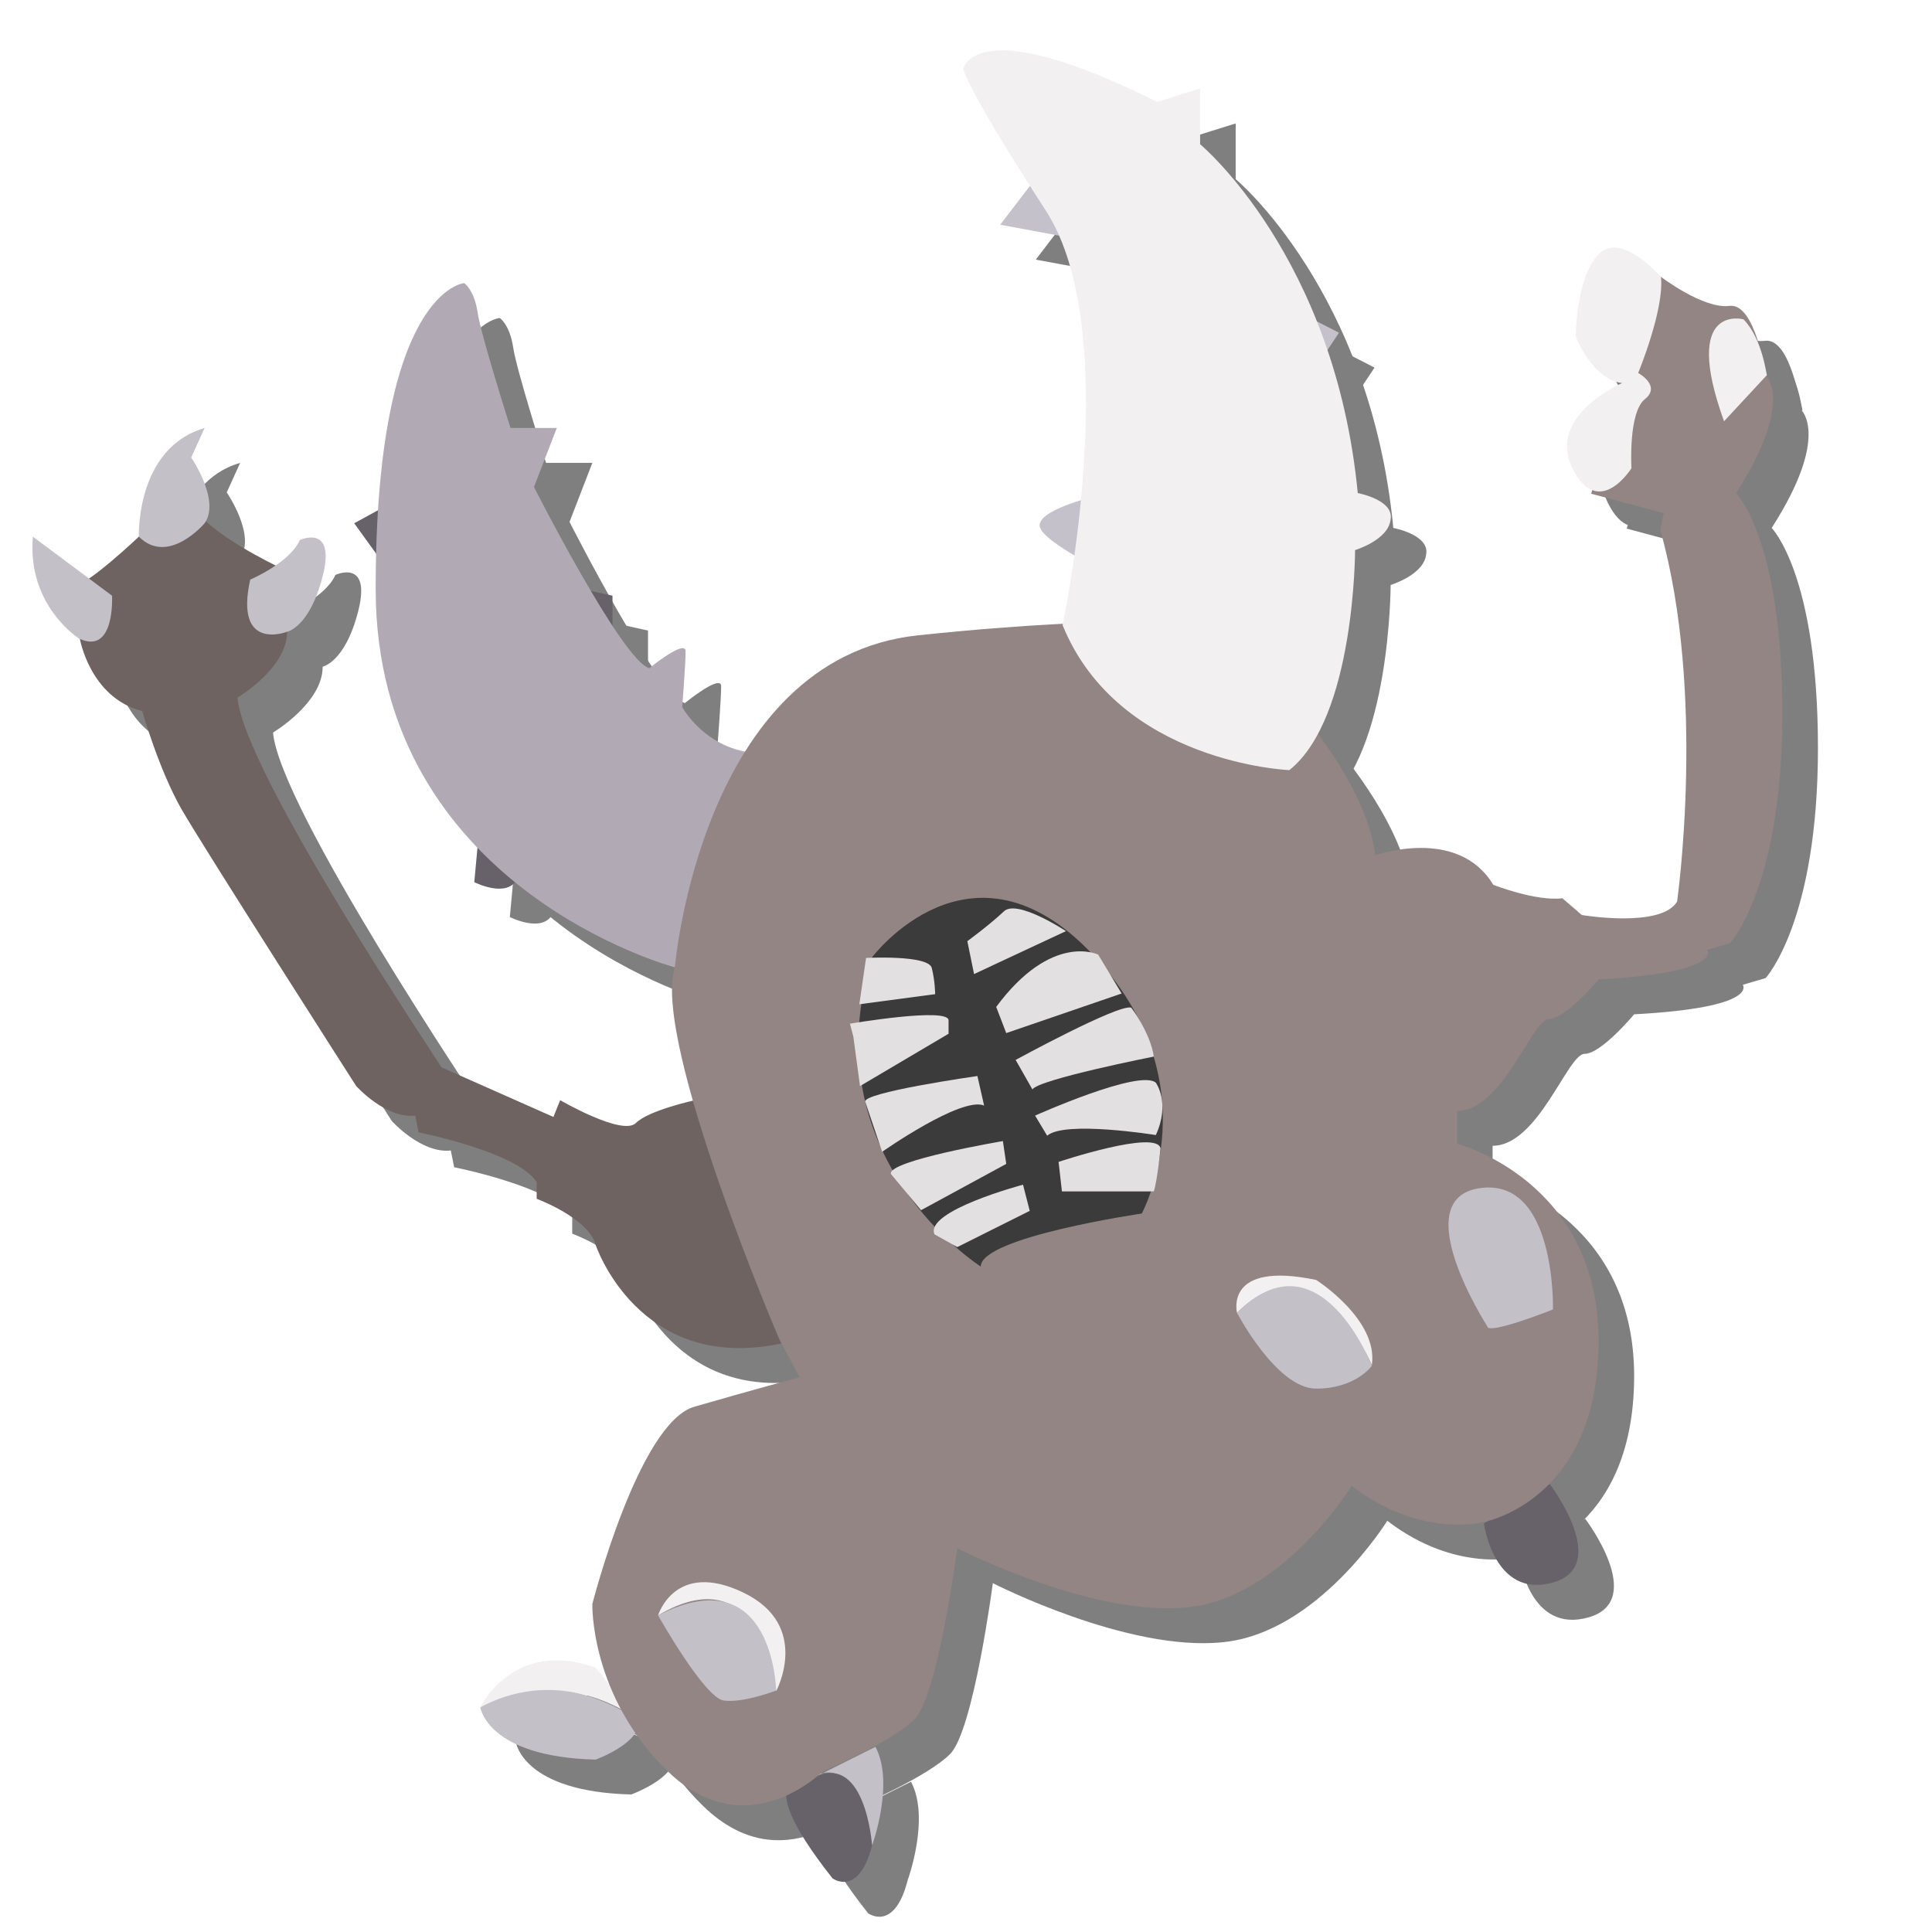 <?xml version="1.0" encoding="utf-8"?>
<!-- Generator: Adobe Illustrator 23.0.6, SVG Export Plug-In . SVG Version: 6.00 Build 0)  -->
<svg version="1.1" id="Layer_1" xmlns="http://www.w3.org/2000/svg" xmlns:xlink="http://www.w3.org/1999/xlink" x="0px" y="0px"
	 viewBox="0 0 288 288" style="enable-background:new 0 0 288 288;" xml:space="preserve">
<style type="text/css">
	.st0{opacity:0.5;}
	.st1{fill:#C3C0C8;}
	.st2{fill:#F2F0F0;}
	.st3{fill:#676269;}
	.st4{fill:#B1AAB5;}
	.st5{fill:#6E6361;}
	.st6{fill:#928584;}
	.st7{fill:#C5C1CA;}
	.st8{fill:#3C3B3B;}
	.st9{fill:#E2E0E0;}
</style>
<g class="st0">
	<path d="M76.9,259.7c0,0,1,7.4,17.2,7.8c0,0,6.9-2.5,6.4-5.9C100.5,261.7,87.7,252.4,76.9,259.7z"/>
	<path d="M76.9,259.7c0,0,4.9-10.3,17.2-5.9l6.4,7.8C100.5,261.7,89.7,252.9,76.9,259.7z"/>
	<path d="M126,270.5c0,0,6.4-5.9,9.3,9.8c0,0,3.4-9.3,0.5-14.7L126,270.5z"/>
	<path d="M126,270.5c0,0-9.8-2,3.4,14.7c0,0,3.9,2.9,5.9-4.9C135.3,280.3,134.3,265.6,126,270.5z"/>
	<path d="M226.5,232.3c0,0,1.5,11.3,10.3,8.8s-0.5-14.7-0.5-14.7L226.5,232.3z"/>
	<polygon points="62.5,80.8 58.1,83.2 62,88.6 	"/>
	<polygon points="92.1,93 96.6,94 96.6,100.4 	"/>
	<path d="M76.5,131.3l-0.5,5.4c0,0,4.9,2.5,6.4-0.5c1.5-2.9-3.9-4.4-3.9-4.4L76.5,131.3z"/>
	<path d="M105.9,149.4c0,0-44.6-11.8-44.6-56.4s13.2-45.6,13.2-45.6s1.5,1,2,4.4S81.4,69,81.4,69h6.9l-3.4,8.8c0,0,13.2,26,17.2,27
		c0,0,5.4-4.4,5.4-2.5s-0.5,8.3-0.5,8.3s3.4,6.4,11.3,6.9C126,118,105.9,149.4,105.9,149.4z"/>
	<path d="M40.7,109.2c0,0,7.4-4.4,7.4-9.8s-1.5-9.8-1.5-9.8s-10.3-4.9-12.3-8.8S26,85.2,26,85.2s-7.8,7.4-9.8,7.4s1,7.8,1,7.8
		s1.5,8.8,9.3,10.8c0,0,2.5,8.8,5.9,14.7c3.4,5.9,26,41.2,26,41.2s4.4,4.9,8.8,4.4l0.5,2.5c0,0,14.7,2.9,17.6,7.4v2.5
		c0,0,7.8,2.9,8.8,6.9c0,0,6.4,19.1,27.5,14.7c21.1-4.4,2-35.3,2-35.3l-14.7-1c0,0-6.9,1.5-8.8,3.4c-2,2-11.3-3.4-11.3-3.4l-1,2.5
		l-16.7-7.4C71.1,164.1,41.7,120.5,40.7,109.2z"/>
	<path d="M105.9,149.4c0,0,3.9-46.1,36.3-49.5s44.6-1.5,44.6-1.5s21.6,18.6,23.5,34.3c0,0,12.3-4.4,17.6,4.4c0,0,6.4,2.5,10.3,2
		l2.9,2.5c0,0,11.8,2,14.2-2c0,0,4.4-30.9-2.5-55.4l0.5-2.5l-10.8-2.9l8.3-30.4l2-2c0,0,6.4,4.9,10.3,4.4s5.4,10.3,5.4,10.3
		s4.4,3.9-4.4,17.6c0,0,6.9,6.9,6.9,32.8s-7.8,34.3-7.8,34.3l-3.4,1c0,0,2.5,3.4-16.2,4.4c0,0-4.9,5.9-7.4,5.9s-6.9,13.7-13.7,13.7
		v4.9c0,0,21.1,5.4,21.1,29.4s-17.2,27-17.2,27s-9.3,2.5-19.6-5.4c0,0-10.3,16.7-24.5,18.1c-14.2,1.5-34.3-8.8-34.3-8.8
		s-2.9,22.1-6.4,25.5c-3.4,3.4-13.7,7.8-13.7,7.8s-11.3,11.3-23,0s-11.3-25-11.3-25s6.9-27,15.2-29.4s15.7-4.4,15.7-4.4l-2.9-5.4
		C121.6,205.3,102.4,160.2,105.9,149.4z"/>
	<path d="M26,85.2c0,0-0.5-13.2,9.8-16.2l-2,4.4c0,0,4.4,6.4,2,9.8C35.8,83.2,30.4,89.6,26,85.2z"/>
	<path d="M17.1,100.4c0,0-7.8-4.9-6.9-15.2L22,94C22,94,22.5,102.9,17.1,100.4z"/>
	<path d="M42.6,91.6c0,0,5.9-2.5,7.4-5.9c0,0,5.4-2.5,3.4,5.4c-2,7.8-5.4,8.3-5.4,8.3S40.2,102.4,42.6,91.6z"/>
	<path d="M159.3,32.3l-4.9,6.4l10.8,2C165.2,40.6,160.8,32.3,159.3,32.3z"/>
	<polygon points="201,52.8 204.9,54.8 202.9,57.8 	"/>
	<path d="M168.1,79.3c0,0-8.3,2-7.8,4.4c0.5,2.5,11.8,7.8,11.8,7.8L168.1,79.3z"/>
	<path d="M163.7,98.4c0,0,9.3-43.6-2.5-61.8s-12.3-21.1-12.3-21.1s1.5-8.8,28.9,4.9l6.4-2v8.3c0,0,20.1,16.7,23.5,52
		c0,0,5.4,1,4.9,3.9c-0.3,3.1-5.3,4.6-5.3,4.6s0,25-9.8,32.8C197.5,120,172.1,119,163.7,98.4z"/>
	<path d="M252.9,46.5c0,0-5.9-6.9-9.3-3.4s-3.4,12.3-3.4,12.3s2.5,6.4,6.9,6.9c0,0-11.3,4.9-7.4,12.7c3.9,7.8,8.8,0,8.8,0
		s-0.5-8.3,2-10.3c2.5-2-1-3.9-1-3.9S253.4,51.4,252.9,46.5z"/>
	<path d="M265.2,52.8c0,0-9.3-2.5-2.9,15.2l6.4-6.9C268.6,61.2,268.1,55.8,265.2,52.8z"/>
	<path d="M103.4,246c0,0,2.5-8.3,12.7-3.4s4.9,14.7,4.9,14.7S119.1,236.7,103.4,246z"/>
	<path d="M189.7,200.9c0,0-2-7.8,11.8-4.9c0,0,9.3,5.9,8.3,12.7C209.8,208.7,201.5,189.1,189.7,200.9z"/>
	<path d="M103.4,246c0,0,6.9,12.3,9.8,12.7s7.8-1.5,7.8-1.5S120.6,237.2,103.4,246z"/>
	<path d="M189.7,200.9c0,0,5.9,11.3,11.8,11.3c5.9,0,8.3-3.4,8.3-3.4S202,188.6,189.7,200.9z"/>
	<path d="M227,202.9c0,0-12.3-19.1-1-20.6s10.8,18.1,10.8,18.1S227,204.3,227,202.9z"/>
	<path d="M151.5,194c0,0-25.5-16.2-16.2-46.1c0,0,14.7-19.6,32.8-0.5s7.4,38.7,7.4,38.7S151.5,189.6,151.5,194z"/>
	<path d="M134.4,148c0,0,9.3-0.5,9.8,1.5s0.5,3.9,0.5,3.9l-11.3,1.5L134.4,148z"/>
	<path d="M149.5,145.5l1,4.9l13.7-6.4c0,0-7.4-4.9-9.3-2.9C152.9,143,149.5,145.5,149.5,145.5z"/>
	<path d="M132,157.8c0,0,14.7-2.5,14.7-0.5s0,2,0,2l-13.2,7.8l-1-7.4L132,157.8z"/>
	<path d="M136.8,176.9c0,0,11.8-8.3,15.2-6.9l-1-4.4c0,0-17.6,2.5-16.7,3.9L136.8,176.9z"/>
	<path d="M142.6,185.6l12.7-6.9l-0.5-3.4c0,0-17.2,2.9-16.7,4.9L142.6,185.6z"/>
	<path d="M148,191.1l10.8-5.4l-1-3.9c0,0-14.7,3.9-13.2,7.4L148,191.1z"/>
	<path d="M169,147.5c0,0-6.9-3.4-15.2,7.8l1.5,3.9l17.2-5.9L169,147.5z"/>
	<path d="M177.3,162.7c0,0-17.2,3.4-18.1,4.9l-2.5-4.4c0,0,15.2-8.3,17.2-7.8C173.9,155.3,176.8,159.2,177.3,162.7z"/>
	<path d="M177.6,174.4c0,0-13.6-2.2-16.2,0.1l-1.8-3c0,0,15.6-7,18-4.9C177.6,166.6,179.8,169.6,177.6,174.4z"/>
	<path d="M177.3,182.8h-13.7l-0.5-4.4c0,0,14.7-4.9,15.2-2C178.3,176.4,177.8,181.3,177.3,182.8z"/>
</g>
<g>
	<path class="st1" d="M71.6,254.5c0,0,1,7.4,17.2,7.8c0,0,6.9-2.5,6.4-5.9C95.2,256.5,82.4,247.2,71.6,254.5z"/>
	<path class="st2" d="M71.6,254.5c0,0,4.9-10.3,17.2-5.9l6.4,7.8C95.2,256.5,84.4,247.7,71.6,254.5z"/>
	<path class="st1" d="M120.7,265.3c0,0,6.4-5.9,9.3,9.8c0,0,3.4-9.3,0.5-14.7L120.7,265.3z"/>
	<path class="st3" d="M120.7,265.3c0,0-9.8-2,3.4,14.7c0,0,3.9,2.9,5.9-4.9C130,275.1,129,260.4,120.7,265.3z"/>
	<path class="st3" d="M221.2,227.1c0,0,1.5,11.3,10.3,8.8s-0.5-14.7-0.5-14.7L221.2,227.1z"/>
	<polygon class="st3" points="57.2,75.6 52.8,78 56.7,83.4 	"/>
	<polygon class="st3" points="86.8,87.8 91.3,88.8 91.3,95.2 	"/>
	<path class="st3" d="M71.2,126.1l-0.5,5.4c0,0,4.9,2.5,6.4-0.5c1.5-2.9-3.9-4.4-3.9-4.4L71.2,126.1z"/>
	<path class="st4" d="M100.6,144.2c0,0-44.6-11.8-44.6-56.4s13.2-45.6,13.2-45.6s1.5,1,2,4.4s4.9,17.2,4.9,17.2H83l-3.4,8.8
		c0,0,13.2,26,17.2,27c0,0,5.4-4.4,5.4-2.5s-0.5,8.3-0.5,8.3s3.4,6.4,11.3,6.9C120.7,112.8,100.6,144.2,100.6,144.2z"/>
	<path class="st5" d="M35.4,104c0,0,7.4-4.4,7.4-9.8s-1.5-9.8-1.5-9.8S31,79.5,29,75.6S20.7,80,20.7,80s-7.8,7.4-9.8,7.4
		s1,7.8,1,7.8s1.5,8.8,9.3,10.8c0,0,2.5,8.8,5.9,14.7c3.4,5.9,26,41.2,26,41.2s4.4,4.9,8.8,4.4l0.5,2.5c0,0,14.7,2.9,17.6,7.4v2.5
		c0,0,7.8,2.9,8.8,6.9c0,0,6.4,19.1,27.5,14.7c21.1-4.4,2-35.3,2-35.3l-14.7-1c0,0-6.9,1.5-8.8,3.4c-2,2-11.3-3.4-11.3-3.4l-1,2.5
		l-16.7-7.4C65.8,158.9,36.4,115.3,35.4,104z"/>
	<path class="st6" d="M100.6,144.2c0,0,3.9-46.1,36.3-49.5s44.6-1.5,44.6-1.5s21.6,18.6,23.5,34.3c0,0,12.3-4.4,17.6,4.4
		c0,0,6.4,2.5,10.3,2l2.9,2.5c0,0,11.8,2,14.2-2c0,0,4.4-30.9-2.5-55.4l0.5-2.5l-10.8-2.9l8.3-30.4l2-2c0,0,6.4,4.9,10.3,4.4
		s5.4,10.3,5.4,10.3s4.4,3.9-4.4,17.6c0,0,6.9,6.9,6.9,32.8s-7.8,34.3-7.8,34.3l-3.4,1c0,0,2.5,3.4-16.2,4.4c0,0-4.9,5.9-7.4,5.9
		s-6.9,13.7-13.7,13.7v4.9c0,0,21.1,5.4,21.1,29.4s-17.2,27-17.2,27s-9.3,2.5-19.6-5.4c0,0-10.3,16.7-24.5,18.1
		c-14.2,1.5-34.3-8.8-34.3-8.8s-2.9,22.1-6.4,25.5c-3.4,3.4-13.7,7.8-13.7,7.8s-11.3,11.3-23,0s-11.3-25-11.3-25s6.9-27,15.2-29.4
		s15.7-4.4,15.7-4.4l-2.9-5.4C116.3,200.1,97.1,155,100.6,144.2z"/>
	<path class="st1" d="M20.7,80c0,0-0.5-13.2,9.8-16.2l-2,4.4c0,0,4.4,6.4,2,9.8C30.5,78,25.1,84.4,20.7,80z"/>
	<path class="st1" d="M11.8,95.2c0,0-7.8-4.9-6.9-15.2l11.8,8.8C16.7,88.8,17.2,97.7,11.8,95.2z"/>
	<path class="st1" d="M37.3,86.4c0,0,5.9-2.5,7.4-5.9c0,0,5.4-2.5,3.4,5.4c-2,7.8-5.4,8.3-5.4,8.3S34.9,97.2,37.3,86.4z"/>
	<path class="st7" d="M154,27.1l-4.9,6.4l10.8,2C159.9,35.4,155.5,27.1,154,27.1z"/>
	<polygon class="st7" points="195.7,47.6 199.6,49.6 197.6,52.6 	"/>
	<path class="st7" d="M162.8,74.1c0,0-8.3,2-7.8,4.4c0.5,2.5,11.8,7.8,11.8,7.8L162.8,74.1z"/>
	<path class="st2" d="M158.4,93.2c0,0,9.3-43.6-2.5-61.8s-12.3-21.1-12.3-21.1s1.5-8.8,28.9,4.9l6.4-2v8.3c0,0,20.1,16.7,23.5,52
		c0,0,5.4,1,4.9,3.9C207,80.5,202,82,202,82s0,25-9.8,32.8C192.2,114.8,166.8,113.8,158.4,93.2z"/>
	<path class="st2" d="M247.6,41.3c0,0-5.9-6.9-9.3-3.4s-3.4,12.3-3.4,12.3s2.5,6.4,6.9,6.9c0,0-11.3,4.9-7.4,12.7
		c3.9,7.8,8.8,0,8.8,0s-0.5-8.3,2-10.3c2.5-2-1-3.9-1-3.9S248.1,46.2,247.6,41.3z"/>
	<path class="st2" d="M259.9,47.6c0,0-9.3-2.5-2.9,15.2l6.4-6.9C263.3,56,262.8,50.6,259.9,47.6z"/>
	<path class="st2" d="M98.1,240.8c0,0,2.5-8.3,12.7-3.4s4.9,14.7,4.9,14.7S113.8,231.5,98.1,240.8z"/>
	<path class="st2" d="M184.4,195.7c0,0-2-7.8,11.8-4.9c0,0,9.3,5.9,8.3,12.7C204.5,203.5,196.2,183.9,184.4,195.7z"/>
	<path class="st1" d="M98.1,240.8c0,0,6.9,12.3,9.8,12.7s7.8-1.5,7.8-1.5S115.3,232,98.1,240.8z"/>
	<path class="st1" d="M184.4,195.7c0,0,5.9,11.3,11.8,11.3c5.9,0,8.3-3.4,8.3-3.4S196.7,183.4,184.4,195.7z"/>
	<path class="st1" d="M221.7,197.7c0,0-12.3-19.1-1-20.6s10.8,18.1,10.8,18.1S221.7,199.1,221.7,197.7z"/>
	<path class="st8" d="M146.2,188.8c0,0-25.5-16.2-16.2-46.1c0,0,14.7-19.6,32.8-0.5s7.4,38.7,7.4,38.7S146.2,184.4,146.2,188.8z"/>
	<path class="st9" d="M129.1,142.8c0,0,9.3-0.5,9.8,1.5s0.5,3.9,0.5,3.9l-11.3,1.5L129.1,142.8z"/>
	<path class="st9" d="M144.2,140.3l1,4.9l13.7-6.4c0,0-7.4-4.9-9.3-2.9C147.6,137.8,144.2,140.3,144.2,140.3z"/>
	<path class="st9" d="M126.7,152.6c0,0,14.7-2.5,14.7-0.5s0,2,0,2l-13.2,7.8l-1-7.4L126.7,152.6z"/>
	<path class="st9" d="M131.5,171.7c0,0,11.8-8.3,15.2-6.9l-1-4.4c0,0-17.6,2.5-16.7,3.9L131.5,171.7z"/>
	<path class="st9" d="M137.3,180.4l12.7-6.9l-0.5-3.4c0,0-17.2,2.9-16.7,4.9L137.3,180.4z"/>
	<path class="st9" d="M142.7,185.9l10.8-5.4l-1-3.9c0,0-14.7,3.9-13.2,7.4L142.7,185.9z"/>
	<path class="st9" d="M163.7,142.3c0,0-6.9-3.4-15.2,7.8l1.5,3.9l17.2-5.9L163.7,142.3z"/>
	<path class="st9" d="M172,157.5c0,0-17.2,3.4-18.1,4.9l-2.5-4.4c0,0,15.2-8.3,17.2-7.8C168.6,150.1,171.5,154,172,157.5z"/>
	<path class="st9" d="M172.3,169.2c0,0-13.6-2.2-16.2,0.1l-1.8-3c0,0,15.6-7,18-4.9C172.3,161.4,174.5,164.4,172.3,169.2z"/>
	<path class="st9" d="M172,177.6h-13.7l-0.5-4.4c0,0,14.7-4.9,15.2-2C173,171.2,172.5,176.1,172,177.6z"/>
</g>
</svg>
